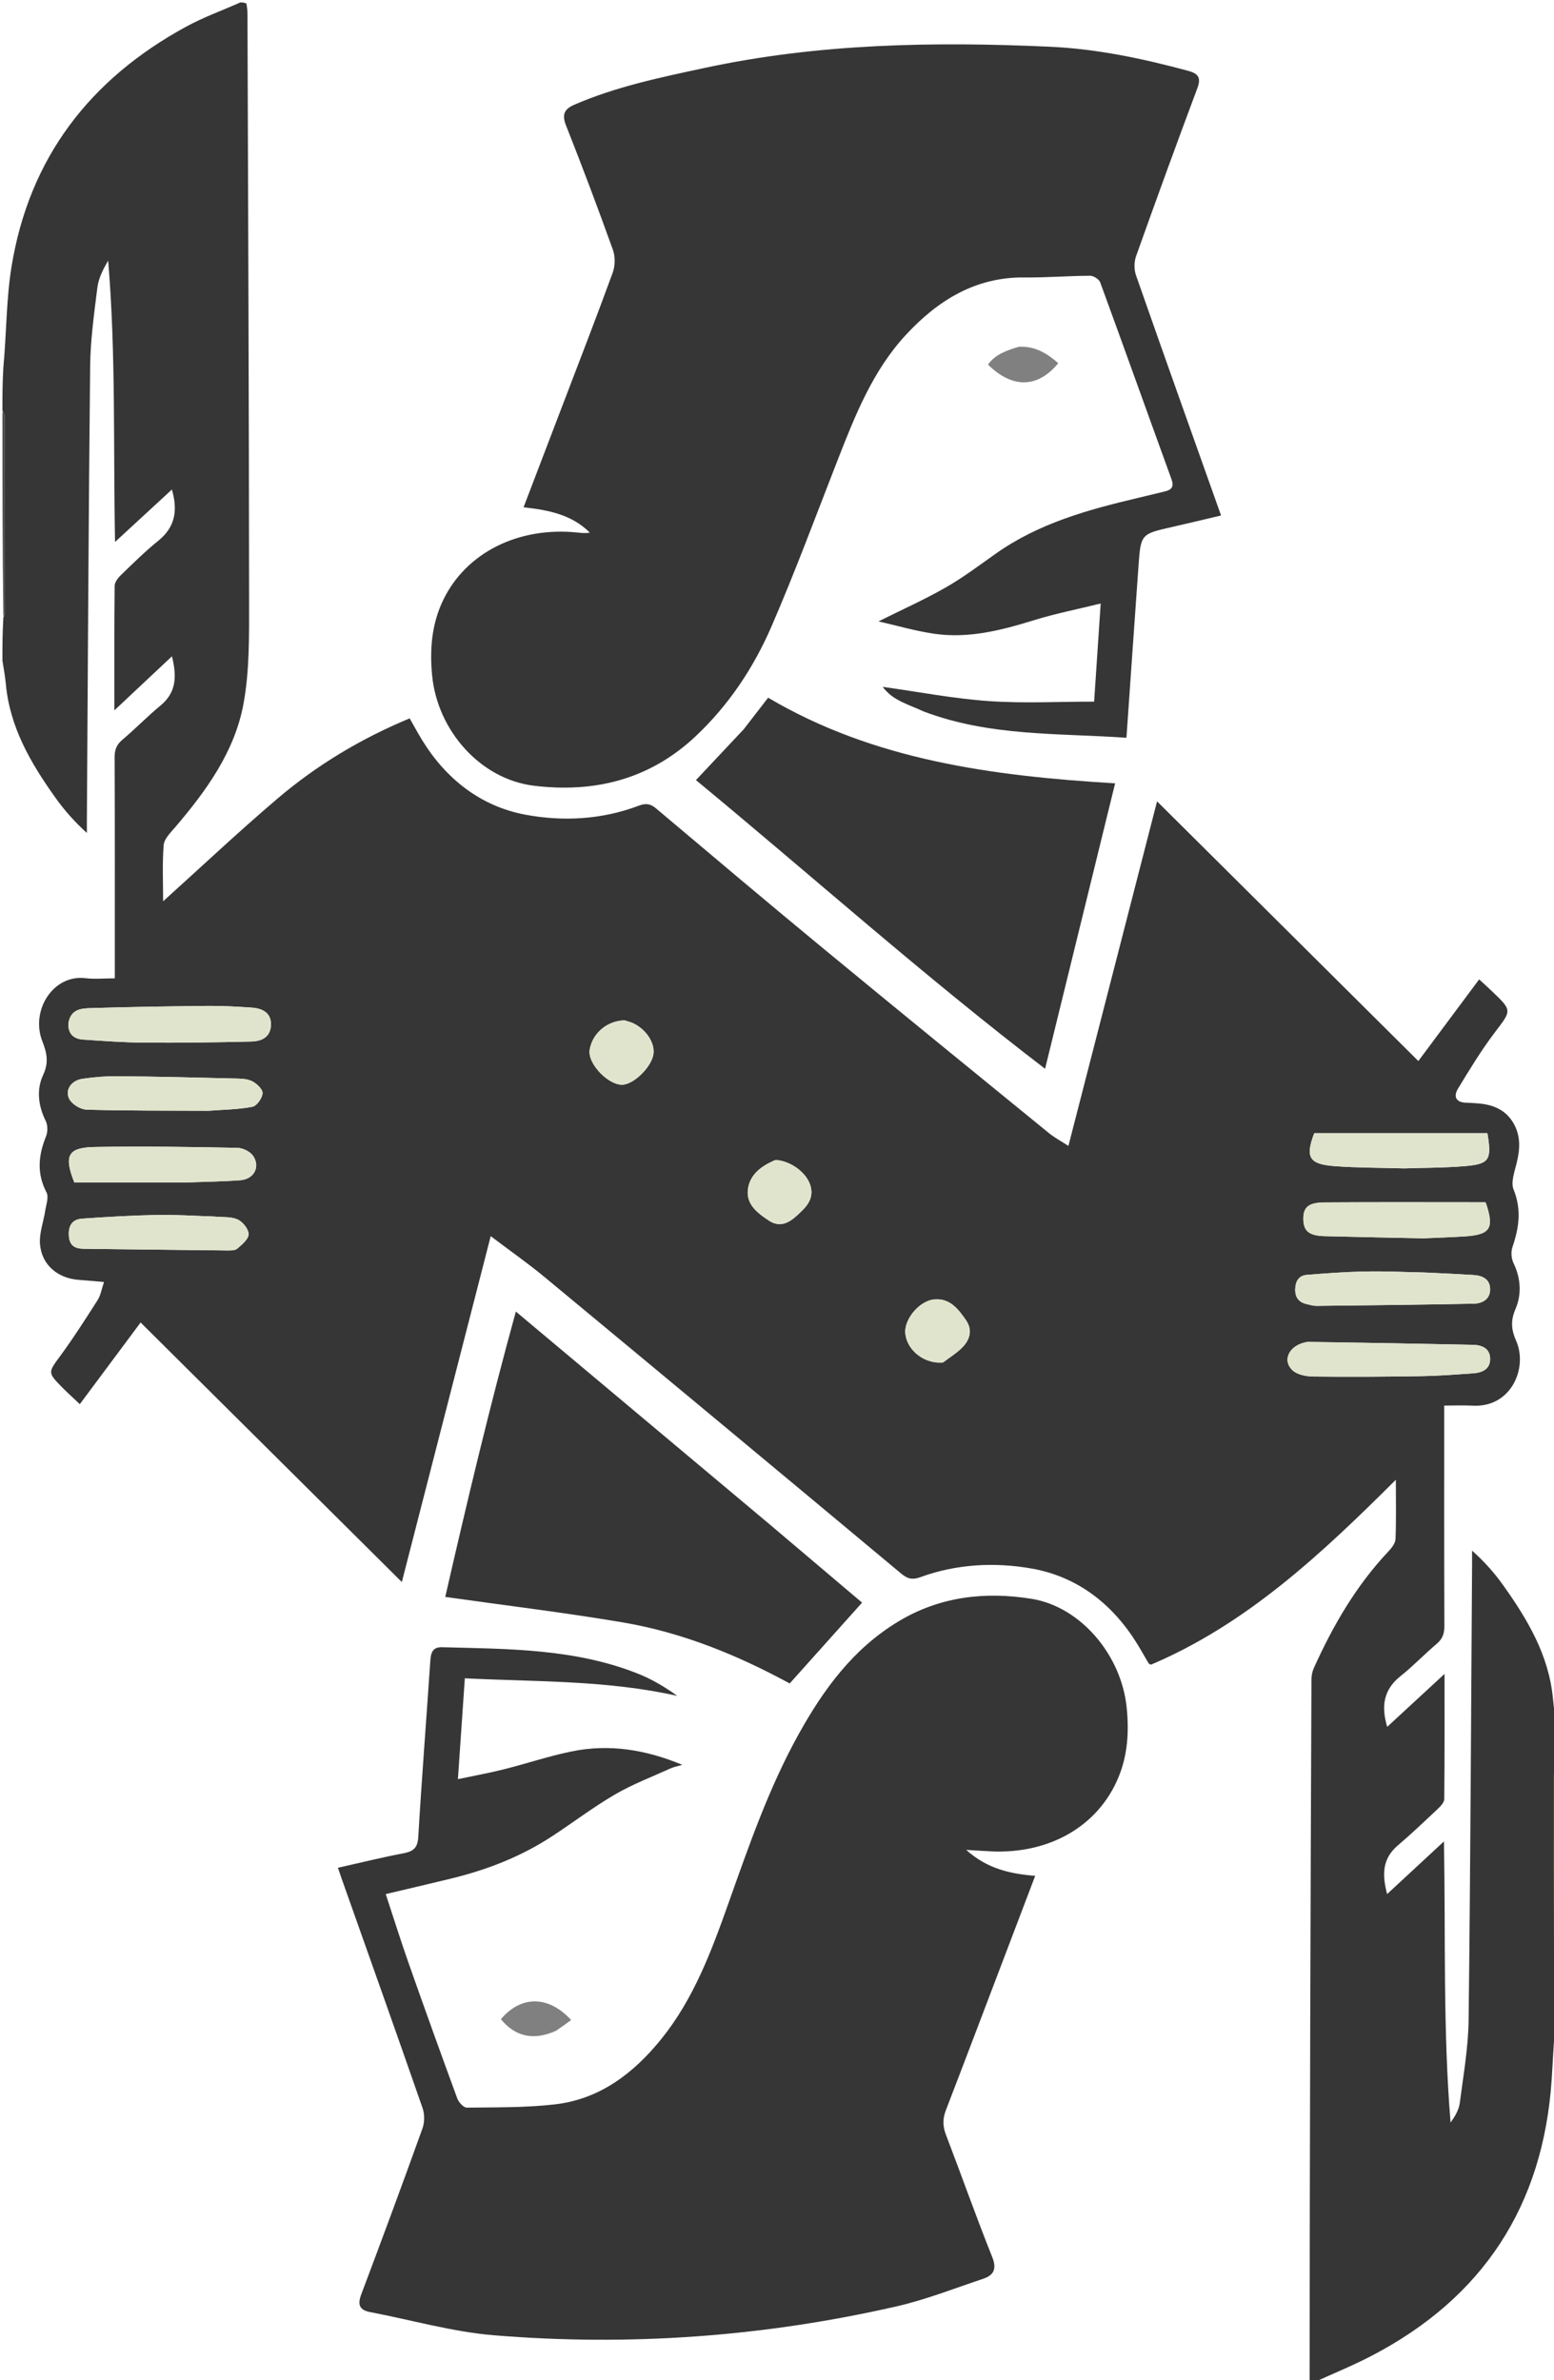 <svg xmlns="http://www.w3.org/2000/svg" xmlns:xlink="http://www.w3.org/1999/xlink" version="1.1" id="Layer_1" x="0px" y="0px" width="100%" viewBox="0 0 640 980" enable-background="new 0 0 640 980" xml:space="preserve">
<path fill="#363636" opacity="1" stroke="none" d=" M99,1   C99.75,1 100.5,1 101.488,1.452   C101.794,3.234 101.918,4.565 101.922,5.896   C102.182,86.716 102.534,167.536 102.586,248.357   C102.595,262.159 102.762,276.225 100.298,289.701   C96.685,309.454 85.006,325.541 72.139,340.62   C70.236,342.85 67.615,345.402 67.411,347.971   C66.788,355.807 67.185,363.723 67.185,371.104   C82.693,357.124 98.16,342.536 114.334,328.78   C130.58,314.962 148.777,304.066 168.718,295.783   C170.561,299.01 172.122,301.93 173.852,304.745   C183.757,320.856 198.071,332.013 216.316,335.438   C231.756,338.336 247.91,337.521 263.111,331.726   C266.007,330.623 267.898,330.933 270.246,332.913   C293.167,352.24 316.08,371.58 339.207,390.661   C370.038,416.098 401.044,441.322 432.021,466.582   C434.274,468.42 436.898,469.803 440.015,471.83   C452.226,424.378 464.241,377.687 476.525,329.953   C512.915,366.115 548.666,401.642 584.132,436.886   C592.512,425.635 600.73,414.6 609.173,403.264   C611.416,405.334 613.018,406.769 614.572,408.254   C622.873,416.182 622.533,416.006 615.682,425.025   C610.085,432.392 605.249,440.364 600.44,448.289   C598.416,451.626 599.73,454.004 604.001,454.051   C605.499,454.067 606.996,454.212 608.492,454.317   C614.802,454.763 620.201,456.896 623.452,462.727   C626.404,468.02 625.979,473.509 624.548,479.191   C623.671,482.671 622.177,486.905 623.364,489.822   C626.725,498.076 625.555,505.684 622.858,513.622   C622.206,515.541 622.45,518.272 623.342,520.117   C626.374,526.388 626.702,533.012 624.139,538.992   C622.059,543.844 622.41,547.557 624.393,552.051   C629.354,563.295 622.321,579.605 606.625,578.786   C602.72,578.582 598.795,578.755 594.785,578.755   C594.785,609.547 594.739,639.539 594.855,669.53   C594.867,672.628 594.105,674.806 591.703,676.836   C586.616,681.135 582,686.008 576.791,690.141   C569.76,695.718 568.782,702.593 571.302,711.034   C578.985,703.942 586.482,697.022 594.918,689.236   C594.918,707.274 594.977,724.031 594.804,740.785   C594.79,742.11 593.373,743.639 592.253,744.696   C586.8,749.84 581.365,755.022 575.657,759.875   C569.108,765.442 569.249,772.156 571.265,779.891   C579.083,772.649 586.532,765.749 594.681,758.201   C595.383,797.655 594.249,835.803 597.408,873.98   C599.259,871.372 600.836,868.715 601.199,865.901   C602.667,854.534 604.698,843.129 604.835,831.718   C605.586,769.068 605.84,706.412 606.263,643.759   C606.275,642 606.264,640.242 606.264,638.484   C611.224,642.887 615.381,647.552 618.988,652.609   C629.102,666.787 637.926,681.584 639.581,699.514   C639.935,703.353 640.521,707.172 641,711   C641,716.688 641,722.376 640.619,728.74   C640.147,729.901 639.977,730.387 639.977,730.873   C639.962,756.249 639.95,781.626 640.004,807.002   C640.006,808.002 640.653,809.001 641,810   C641,817.354 641,824.708 640.608,832.725   C639.829,841.019 639.549,848.658 639.039,856.281   C635.571,908.141 610.809,946.163 564.675,970.113   C556.974,974.111 548.901,977.389 541,981   C540.556,981 540.111,981 539.356,980.532   C539.385,883.917 539.72,787.77 540.104,691.623   C540.11,690.022 540.427,688.295 541.081,686.844   C548.983,669.314 558.539,652.838 571.851,638.749   C573.167,637.356 574.662,635.42 574.73,633.683   C575.039,625.795 574.865,617.887 574.865,609.297   C544.461,639.581 513.617,668.63 473.976,685.45   C473.361,685.102 473.153,685.056 473.08,684.932   C471.477,682.218 469.947,679.46 468.29,676.78   C458.153,660.39 443.647,649.155 424.886,645.85   C409.71,643.176 393.953,643.94 379.042,649.403   C375.83,650.58 373.794,650.137 371.172,647.95   C322.315,607.192 273.391,566.515 224.393,525.929   C217.51,520.227 210.16,515.089 202.095,508.986   C189.775,556.918 177.754,603.69 165.491,651.401   C129.292,615.445 93.425,579.818 57.91,544.54   C49.564,555.748 41.332,566.802 32.874,578.161   C29.981,575.42 27.627,573.322 25.423,571.077   C19.566,565.109 19.868,565.045 24.745,558.409   C30.238,550.936 35.242,543.095 40.23,535.268   C41.471,533.322 41.832,530.814 42.836,527.862   C38.772,527.517 35.666,527.212 32.554,526.998   C23.785,526.396 17.118,520.822 16.463,512.166   C16.127,507.714 17.921,503.118 18.615,498.565   C19.002,496.027 20.157,492.897 19.155,490.979   C15.076,483.163 15.791,475.714 18.951,467.923   C19.7,466.076 19.695,463.285 18.822,461.534   C15.716,455.305 14.987,448.582 17.733,442.704   C20.198,437.428 19.309,433.539 17.423,428.705   C12.494,416.071 21.873,401.194 35.129,402.764   C39.022,403.226 43.016,402.835 47.281,402.835   C47.281,400.34 47.281,398.523 47.281,396.705   C47.281,368.377 47.332,340.049 47.208,311.721   C47.194,308.582 48.102,306.527 50.501,304.508   C55.849,300.004 60.726,294.934 66.122,290.492   C72.805,284.991 72.776,278.254 70.824,270.226   C62.97,277.597 55.539,284.571 47.106,292.487   C47.106,274.436 47.039,257.835 47.219,241.236   C47.236,239.74 48.57,237.976 49.764,236.824   C54.799,231.968 59.782,227.012 65.217,222.63   C72.197,217.003 73.263,210.115 70.792,201.565   C63.128,208.631 55.657,215.518 47.38,223.147   C46.607,183.737 47.778,145.526 44.539,107.333   C42.391,110.981 40.566,114.642 40.092,118.471   C38.763,129.194 37.239,139.979 37.125,150.754   C36.463,213.236 36.184,275.722 35.778,338.206   C35.768,339.792 35.777,341.379 35.777,342.965   C30.753,338.438 26.512,333.62 22.803,328.423   C12.682,314.239 3.977,299.39 2.389,281.457   C2.108,278.288 1.472,275.151 1,272   C1,266.312 1,260.624 1.388,254.27   C1.863,253.116 2.026,252.629 2.026,252.142   C2.046,225.416 2.064,198.69 2.016,171.963   C2.014,170.975 1.354,169.988 1,169   C1,163.312 1,157.624 1.389,151.269   C2.7,137.016 2.568,123.259 4.737,109.875   C12.01,65.003 37.061,32.554 76.615,11.004   C83.769,7.106 91.523,4.307 99,1  M28.144,421.584   C28.013,425.745 30.41,427.784 34.189,428.045   C42.64,428.628 51.107,429.252 59.571,429.307   C74.207,429.401 88.85,429.206 103.483,428.858   C108.897,428.729 111.502,426.126 111.594,421.944   C111.685,417.771 109.075,415.265 103.72,414.896   C97.751,414.486 91.758,414.129 85.781,414.186   C69.649,414.339 53.517,414.616 37.392,415.095   C33.5,415.211 29.113,415.466 28.144,421.584  M538.294,552.559   C531.225,553.665 527.796,559.804 532.219,564.139   C534.152,566.034 537.921,566.756 540.871,566.792   C555.695,566.976 570.525,566.87 585.35,566.631   C592.502,566.516 599.651,565.959 606.791,565.46   C610.39,565.209 613.645,563.786 613.698,559.687   C613.755,555.28 610.436,553.815 606.567,553.735   C584.099,553.266 561.63,552.862 538.294,552.559  M586.482,509.881   C591.97,509.629 597.462,509.449 602.945,509.108   C613.773,508.434 615.449,505.892 612.025,495.554   C611.926,495.254 611.677,495.004 611.696,495.033   C589.509,495.033 567.525,494.935 545.543,495.091   C538.788,495.14 536.696,497.121 536.767,501.996   C536.838,506.9 539.122,508.819 545.527,508.988   C558.845,509.341 572.167,509.59 586.482,509.881  M86.098,457.352   C92.067,456.89 98.115,456.842 103.956,455.718   C105.752,455.372 108.035,452.14 108.142,450.126   C108.229,448.497 105.683,446.101 103.759,445.16   C101.636,444.121 98.897,444.128 96.417,444.067   C80.428,443.674 64.439,443.286 48.447,443.127   C43.637,443.079 38.783,443.507 34.016,444.186   C29.258,444.864 26.471,449.023 28.659,452.74   C29.9,454.848 33.268,456.839 35.732,456.907   C52.199,457.365 68.68,457.29 86.098,457.352  M76.499,486.883   C83.984,486.6 91.485,486.52 98.95,485.965   C104.523,485.551 107.284,480.593 104.31,476.03   C103.125,474.211 100.062,472.672 97.824,472.63   C78.181,472.261 58.525,471.908 38.887,472.286   C27.854,472.499 26.26,475.931 30.611,486.885   C45.53,486.885 60.515,486.885 76.499,486.883  M586.498,523.955   C578.509,523.79 570.516,523.374 562.534,523.528   C554.406,523.685 546.278,524.274 538.171,524.936   C534.807,525.21 533.462,527.715 533.414,530.929   C533.366,534.22 534.944,536.263 538.17,536.976   C539.47,537.264 540.788,537.71 542.093,537.695   C563.718,537.455 585.345,537.228 606.967,536.79   C610.494,536.719 613.719,534.948 613.693,530.832   C613.666,526.745 610.605,525.227 606.931,524.997   C600.456,524.592 593.974,524.299 586.498,523.955  M578.5,481.084   C586.646,480.811 594.817,480.852 602.93,480.186   C613.43,479.324 614.417,477.742 612.581,466.601   C588.941,466.601 565.184,466.601 541.252,466.601   C537.522,476.429 539.029,479.359 549.575,480.15   C558.855,480.845 568.19,480.801 578.5,481.084  M87.636,500.88   C79.977,500.648 72.312,500.108 64.662,500.259   C54.36,500.464 44.059,501.057 33.779,501.784   C29.888,502.059 28.114,504.542 28.342,508.685   C28.57,512.818 30.743,514.148 34.451,514.19   C54.098,514.413 73.744,514.684 93.391,514.88   C94.867,514.894 96.77,514.941 97.737,514.113   C99.675,512.453 102.382,510.199 102.386,508.186   C102.389,506.095 99.99,503.095 97.889,502.129   C95.171,500.88 91.708,501.253 87.636,500.88  M257.119,420.117   C250.027,420.286 243.997,425.406 242.85,432.232   C241.853,438.168 251.312,447.654 257.133,446.555   C261.903,445.654 268.274,439.067 269.078,434.207   C269.823,429.701 266.415,424.198 261.146,421.503   C260.12,420.979 258.99,420.659 257.119,420.117  M388.475,560.967   C391.197,558.849 394.225,557.019 396.565,554.539   C399.506,551.422 400.549,547.549 397.855,543.625   C394.709,539.042 391.229,534.515 384.89,535.017   C378.706,535.507 372.367,543.141 372.834,548.887   C373.399,555.833 380.475,561.639 388.475,560.967  M319.208,477.7   C313.392,480.108 308.442,483.897 307.96,490.366   C307.525,496.183 312.252,499.694 316.787,502.656   C321.089,505.466 324.774,503.596 327.996,500.69   C331.567,497.469 335.345,494.047 333.845,488.461   C332.372,482.978 325.869,478.037 319.208,477.7  z"/>
<path fill="transparent" opacity="1" stroke="none" d=" M1,272.469   C1.472,275.151 2.108,278.288 2.389,281.457   C3.977,299.39 12.682,314.239 22.803,328.423   C26.512,333.62 30.753,338.438 35.777,342.965   C35.777,341.379 35.768,339.792 35.778,338.206   C36.184,275.722 36.463,213.236 37.125,150.754   C37.239,139.979 38.763,129.194 40.092,118.471   C40.566,114.642 42.391,110.981 44.539,107.333   C47.778,145.526 46.607,183.737 47.38,223.147   C55.657,215.518 63.128,208.631 70.792,201.565   C73.263,210.115 72.197,217.003 65.217,222.63   C59.782,227.012 54.799,231.968 49.764,236.824   C48.57,237.976 47.236,239.74 47.219,241.236   C47.039,257.835 47.106,274.436 47.106,292.487   C55.539,284.571 62.97,277.597 70.824,270.226   C72.776,278.254 72.805,284.991 66.122,290.492   C60.726,294.934 55.849,300.004 50.501,304.508   C48.102,306.527 47.194,308.582 47.208,311.721   C47.332,340.049 47.281,368.377 47.281,396.705   C47.281,398.523 47.281,400.34 47.281,402.835   C43.016,402.835 39.022,403.226 35.129,402.764   C21.873,401.194 12.494,416.071 17.423,428.705   C19.309,433.539 20.198,437.428 17.733,442.704   C14.987,448.582 15.716,455.305 18.822,461.534   C19.695,463.285 19.7,466.076 18.951,467.923   C15.791,475.714 15.076,483.163 19.155,490.979   C20.157,492.897 19.002,496.027 18.615,498.565   C17.921,503.118 16.127,507.714 16.463,512.166   C17.118,520.822 23.785,526.396 32.554,526.998   C35.666,527.212 38.772,527.517 42.836,527.862   C41.832,530.814 41.471,533.322 40.23,535.268   C35.242,543.095 30.238,550.936 24.745,558.409   C19.868,565.045 19.566,565.109 25.423,571.077   C27.627,573.322 29.981,575.42 32.874,578.161   C41.332,566.802 49.564,555.748 57.91,544.54   C93.425,579.818 129.292,615.445 165.491,651.401   C177.754,603.69 189.775,556.918 202.095,508.986   C210.16,515.089 217.51,520.227 224.393,525.929   C273.391,566.515 322.315,607.192 371.172,647.95   C373.794,650.137 375.83,650.58 379.042,649.403   C393.953,643.94 409.71,643.176 424.886,645.85   C443.647,649.155 458.153,660.39 468.29,676.78   C469.947,679.46 471.477,682.218 473.08,684.932   C473.153,685.056 473.361,685.102 473.976,685.45   C513.617,668.63 544.461,639.581 574.865,609.297   C574.865,617.887 575.039,625.795 574.73,633.683   C574.662,635.42 573.167,637.356 571.851,638.749   C558.539,652.838 548.983,669.314 541.081,686.844   C540.427,688.295 540.11,690.022 540.104,691.623   C539.72,787.77 539.385,883.917 539.023,980.532   C359.73,981 180.459,981 1,981   C1,744.979 1,508.958 1,272.469  M185.899,773.427   C200.727,769.886 214.745,764.381 227.526,755.987   C236.146,750.326 244.394,744.047 253.288,738.869   C260.532,734.651 268.475,731.627 276.142,728.147   C277.522,727.52 279.063,727.249 280.995,726.677   C265.897,720.391 250.892,717.983 235.447,721.146   C226.028,723.075 216.854,726.176 207.512,728.518   C201.343,730.064 195.07,731.196 188.59,732.567   C189.584,718.063 190.501,704.677 191.436,691.047   C220.675,692.507 249.971,691.764 278.925,698.28   C273.75,694.539 268.408,691.394 262.715,689.129   C236.755,678.801 209.323,678.962 182.034,678.245   C177.953,678.137 177.422,680.785 177.197,684.156   C175.59,708.253 173.68,732.331 172.257,756.438   C171.978,761.173 169.959,762.384 165.87,763.158   C156.987,764.839 148.2,767.034 139.18,769.062   C139.858,771.055 140.272,772.314 140.714,773.564   C151.858,805.031 163.067,836.476 174.035,868.004   C174.909,870.514 174.892,873.877 173.992,876.377   C165.789,899.188 157.378,921.925 148.821,944.606   C147.204,948.891 147.886,951.145 152.527,952.028   C169.502,955.258 186.333,960.145 203.452,961.554   C259.237,966.147 314.624,962.138 369.234,949.652   C381.318,946.889 392.987,942.272 404.789,938.334   C409.248,936.847 410.65,934.347 408.603,929.244   C401.93,912.603 395.976,895.675 389.558,878.93   C388.223,875.446 388.211,872.363 389.539,868.914   C397.954,847.064 406.246,825.165 414.576,803.282   C418.461,793.078 422.342,782.874 426.333,772.383   C415.969,771.534 406.622,769.496 397.915,761.7   C402.175,761.951 405.081,762.146 407.989,762.289   C432.225,763.488 452.253,751.911 460.587,731.902   C464.471,722.578 465.017,712.883 463.996,702.964   C461.781,681.443 445.075,661.569 424.812,658.314   C405.676,655.239 387.02,657.344 369.894,667.693   C351.424,678.853 339.234,695.488 329.014,713.869   C316.688,736.04 308.443,759.915 299.991,783.714   C292.976,803.471 285.633,823.185 272.229,839.72   C260.937,853.649 247.081,864.299 228.712,866.452   C216.67,867.864 204.426,867.67 192.267,867.822   C190.937,867.839 188.914,865.627 188.329,864.037   C181.504,845.49 174.821,826.89 168.258,808.249   C165.026,799.069 162.123,789.773 158.861,779.893   C168.044,777.731 176.584,775.721 185.899,773.427  M316.901,627.597   C282.523,598.778 248.144,569.959 212.448,540.036   C201.409,580.092 192.241,618.865 183.372,657.541   C208.296,661.068 232.556,663.971 256.617,668.051   C281.019,672.189 303.767,681.506 325.227,693.168   C335.263,681.964 344.98,671.115 355.036,659.889   C342.047,648.888 329.747,638.471 316.901,627.597  M229.355,836.013   C231.291,834.608 233.228,833.204 235.222,831.758   C225.958,821.629 214.645,821.535 206.283,831.398   C212.198,838.645 219.856,840.327 229.355,836.013  z"/>
<path fill="transparent" opacity="1" stroke="none" d=" M641,710.531   C640.521,707.172 639.935,703.353 639.581,699.514   C637.926,681.584 629.102,666.787 618.988,652.609   C615.381,647.552 611.224,642.887 606.264,638.484   C606.264,640.242 606.275,642 606.263,643.759   C605.84,706.412 605.586,769.068 604.835,831.718   C604.698,843.129 602.667,854.534 601.199,865.901   C600.836,868.715 599.259,871.372 597.408,873.98   C594.249,835.803 595.383,797.655 594.681,758.201   C586.532,765.749 579.083,772.649 571.265,779.891   C569.249,772.156 569.108,765.442 575.657,759.875   C581.365,755.022 586.8,749.84 592.253,744.696   C593.373,743.639 594.79,742.11 594.804,740.785   C594.977,724.031 594.918,707.274 594.918,689.236   C586.482,697.022 578.985,703.942 571.302,711.034   C568.782,702.593 569.76,695.718 576.791,690.141   C582,686.008 586.616,681.135 591.703,676.836   C594.105,674.806 594.867,672.628 594.855,669.53   C594.739,639.539 594.785,609.547 594.785,578.755   C598.795,578.755 602.72,578.582 606.625,578.786   C622.321,579.605 629.354,563.295 624.393,552.051   C622.41,547.557 622.059,543.844 624.139,538.992   C626.702,533.012 626.374,526.388 623.342,520.117   C622.45,518.272 622.206,515.541 622.858,513.622   C625.555,505.684 626.725,498.076 623.364,489.822   C622.177,486.905 623.671,482.671 624.548,479.191   C625.979,473.509 626.404,468.02 623.452,462.727   C620.201,456.896 614.802,454.763 608.492,454.317   C606.996,454.212 605.499,454.067 604.001,454.051   C599.73,454.004 598.416,451.626 600.44,448.289   C605.249,440.364 610.085,432.392 615.682,425.025   C622.533,416.006 622.873,416.182 614.572,408.254   C613.018,406.769 611.416,405.334 609.173,403.264   C600.73,414.6 592.512,425.635 584.132,436.886   C548.666,401.642 512.915,366.115 476.525,329.953   C464.241,377.687 452.226,424.378 440.015,471.83   C436.898,469.803 434.274,468.42 432.021,466.582   C401.044,441.322 370.038,416.098 339.207,390.661   C316.08,371.58 293.167,352.24 270.246,332.913   C267.898,330.933 266.007,330.623 263.111,331.726   C247.91,337.521 231.756,338.336 216.316,335.438   C198.071,332.013 183.757,320.856 173.852,304.745   C172.122,301.93 170.561,299.01 168.718,295.783   C148.777,304.066 130.58,314.962 114.334,328.78   C98.16,342.536 82.693,357.124 67.185,371.104   C67.185,363.723 66.788,355.807 67.411,347.971   C67.615,345.402 70.236,342.85 72.139,340.62   C85.006,325.541 96.685,309.454 100.298,289.701   C102.762,276.225 102.595,262.159 102.586,248.357   C102.534,167.536 102.182,86.716 101.922,5.896   C101.918,4.565 101.794,3.234 101.863,1.452   C281.604,1 461.207,1 641,1   C641,237.354 641,473.708 641,710.531  M380.582,292.988   C407.594,303.327 436.046,301.816 463.918,303.781   C465.602,279.714 467.204,256.299 468.891,232.891   C469.832,219.843 469.901,219.875 482.96,216.932   C489.528,215.452 496.07,213.853 502.88,212.248   C490.978,178.766 479.304,146.092 467.846,113.344   C467.019,110.981 467.048,107.813 467.89,105.452   C476.139,82.303 484.551,59.211 493.16,36.194   C494.801,31.808 493.262,30.224 489.359,29.171   C470.68,24.129 451.786,20.124 432.43,19.246   C384.727,17.081 337.18,17.873 290.204,27.97   C271.999,31.882 253.778,35.648 236.573,43.097   C232.507,44.857 231.294,47.053 233.088,51.589   C239.806,68.571 246.252,85.666 252.418,102.857   C253.424,105.662 253.36,109.472 252.334,112.286   C245.562,130.849 238.397,149.269 231.35,167.732   C226.159,181.334 220.954,194.93 215.619,208.885   C226.018,210.005 235.565,211.94 242.911,219.306   C241.081,219.649 239.441,219.438 237.798,219.27   C213.451,216.773 191.972,227.579 182.578,246.968   C177.769,256.894 176.929,267.335 177.97,278.143   C180.148,300.758 197.781,320.805 219.842,323.519   C244.709,326.578 267.49,320.969 286.346,303.295   C300.051,290.448 310.314,275.023 317.694,258.021   C327.469,235.501 335.985,212.432 344.928,189.555   C352.15,171.081 359.438,152.561 373.177,137.778   C386.258,123.703 401.736,114.007 421.979,114.237   C430.968,114.339 439.965,113.581 448.959,113.544   C450.379,113.538 452.636,114.979 453.107,116.263   C462.993,143.238 472.636,170.301 482.459,197.299   C483.581,200.382 482.566,201.662 479.79,202.335   C476.077,203.237 472.365,204.145 468.645,205.021   C448.031,209.871 427.732,215.488 410.096,227.971   C403.307,232.776 396.623,237.816 389.423,241.929   C380.679,246.924 371.44,251.051 361.796,255.863   C369.49,257.609 376.964,259.803 384.597,260.931   C398.771,263.025 412.3,259.554 425.769,255.392   C434.679,252.639 443.878,250.821 453.306,248.496   C452.336,263.004 451.45,276.233 450.603,288.896   C436.135,288.896 421.636,289.679 407.261,288.677   C392.773,287.667 378.409,284.886 363.545,282.819   C367.68,288.494 374.156,290.011 380.582,292.988  M306.065,300.546   C299.641,307.372 293.216,314.198 286.618,321.209   C334.405,360.661 380.269,401.696 430.404,440.073   C440.186,400.218 449.583,361.934 459.251,322.544   C408.56,319.493 359.946,313.033 316.346,287.282   C312.617,292.112 309.57,296.058 306.065,300.546  M419.225,142.858   C414.538,144.303 409.932,145.874 406.898,150.119   C416.646,159.757 427.108,160.152 435.838,149.539   C431.264,145.548 426.367,142.464 419.225,142.858  z"/>
<path fill="transparent" opacity="1" stroke="none" d=" M541.469,981   C548.901,977.389 556.974,974.111 564.675,970.113   C610.809,946.163 635.571,908.141 639.039,856.281   C639.549,848.658 639.829,841.019 640.608,833.193   C641,882.246 641,931.492 641,981   C607.98,981 574.958,981 541.469,981  z"/>
<path fill="transparent" opacity="1" stroke="none" d=" M98.531,1   C91.523,4.307 83.769,7.106 76.615,11.004   C37.061,32.554 12.01,65.003 4.737,109.875   C2.568,123.259 2.7,137.016 1.389,150.801   C1,101.088 1,51.177 1,1   C33.354,1 65.708,1 98.531,1  z"/>
<path fill="#4f4f4f" opacity="1" stroke="none" d=" M1,169.469   C1.354,169.988 2.014,170.975 2.016,171.963   C2.064,198.69 2.046,225.416 2.026,252.142   C2.026,252.629 1.863,253.116 1.388,253.802   C1,225.979 1,197.958 1,169.469  z"/>
<path fill="#FA6900" opacity="1" stroke="none" d=" M641,809.531   C640.653,809.001 640.006,808.002 640.004,807.002   C639.95,781.626 639.962,756.249 639.977,730.873   C639.977,730.387 640.147,729.901 640.619,729.208   C641,755.688 641,782.375 641,809.531  z"/>
<path fill="#E0E4CC" opacity="1" stroke="none" d=" M28.162,421.19   C29.113,415.466 33.5,415.211 37.392,415.095   C53.517,414.616 69.649,414.339 85.781,414.186   C91.758,414.129 97.751,414.486 103.72,414.896   C109.075,415.265 111.685,417.771 111.594,421.944   C111.502,426.126 108.897,428.729 103.483,428.858   C88.85,429.206 74.207,429.401 59.571,429.307   C51.107,429.252 42.64,428.628 34.189,428.045   C30.41,427.784 28.013,425.745 28.162,421.19  z"/>
<path fill="#E0E4CC" opacity="1" stroke="none" d=" M538.727,552.498   C561.63,552.862 584.099,553.266 606.567,553.735   C610.436,553.815 613.755,555.28 613.698,559.687   C613.645,563.786 610.39,565.209 606.791,565.46   C599.651,565.959 592.502,566.516 585.35,566.631   C570.525,566.87 555.695,566.976 540.871,566.792   C537.921,566.756 534.152,566.034 532.219,564.139   C527.796,559.804 531.225,553.665 538.727,552.498  z"/>
<path fill="#E0E4CC" opacity="1" stroke="none" d=" M585.984,509.881   C572.167,509.59 558.845,509.341 545.527,508.988   C539.122,508.819 536.838,506.9 536.767,501.996   C536.696,497.121 538.788,495.14 545.543,495.091   C567.525,494.935 589.509,495.033 611.696,495.033   C611.677,495.004 611.926,495.254 612.025,495.554   C615.449,505.892 613.773,508.434 602.945,509.108   C597.462,509.449 591.97,509.629 585.984,509.881  z"/>
<path fill="#E0E4CC" opacity="1" stroke="none" d=" M85.627,457.37   C68.68,457.29 52.199,457.365 35.732,456.907   C33.268,456.839 29.9,454.848 28.659,452.74   C26.471,449.023 29.258,444.864 34.016,444.186   C38.783,443.507 43.637,443.079 48.447,443.127   C64.439,443.286 80.428,443.674 96.417,444.067   C98.897,444.128 101.636,444.121 103.759,445.16   C105.683,446.101 108.229,448.497 108.142,450.126   C108.035,452.14 105.752,455.372 103.956,455.718   C98.115,456.842 92.067,456.89 85.627,457.37  z"/>
<path fill="#E0E4CC" opacity="1" stroke="none" d=" M75.999,486.884   C60.515,486.885 45.53,486.885 30.611,486.885   C26.26,475.931 27.854,472.499 38.887,472.286   C58.525,471.908 78.181,472.261 97.824,472.63   C100.062,472.672 103.125,474.211 104.31,476.03   C107.284,480.593 104.523,485.551 98.95,485.965   C91.485,486.52 83.984,486.6 75.999,486.884  z"/>
<path fill="#E0E4CC" opacity="1" stroke="none" d=" M586.997,523.957   C593.974,524.299 600.456,524.592 606.931,524.997   C610.605,525.227 613.666,526.745 613.693,530.832   C613.719,534.948 610.494,536.719 606.967,536.79   C585.345,537.228 563.718,537.455 542.093,537.695   C540.788,537.71 539.47,537.264 538.17,536.976   C534.944,536.263 533.366,534.22 533.414,530.929   C533.462,527.715 534.807,525.21 538.171,524.936   C546.278,524.274 554.406,523.685 562.534,523.528   C570.516,523.374 578.509,523.79 586.997,523.957  z"/>
<path fill="#E0E4CC" opacity="1" stroke="none" d=" M578,481.084   C568.19,480.801 558.855,480.845 549.575,480.15   C539.029,479.359 537.522,476.429 541.252,466.601   C565.184,466.601 588.941,466.601 612.581,466.601   C614.417,477.742 613.43,479.324 602.93,480.186   C594.817,480.852 586.646,480.811 578,481.084  z"/>
<path fill="#E0E4CC" opacity="1" stroke="none" d=" M88.101,500.904   C91.708,501.253 95.171,500.88 97.889,502.129   C99.99,503.095 102.389,506.095 102.386,508.186   C102.382,510.199 99.675,512.453 97.737,514.113   C96.77,514.941 94.867,514.894 93.391,514.88   C73.744,514.684 54.098,514.413 34.451,514.19   C30.743,514.148 28.57,512.818 28.342,508.685   C28.114,504.542 29.888,502.059 33.779,501.784   C44.059,501.057 54.36,500.464 64.662,500.259   C72.312,500.108 79.977,500.648 88.101,500.904  z"/>
<path fill="#E0E4CC" opacity="1" stroke="none" d=" M257.513,420.18   C258.99,420.659 260.12,420.979 261.146,421.503   C266.415,424.198 269.823,429.701 269.078,434.207   C268.274,439.067 261.903,445.654 257.133,446.555   C251.312,447.654 241.853,438.168 242.85,432.232   C243.997,425.406 250.027,420.286 257.513,420.18  z"/>
<path fill="#E0E4CC" opacity="1" stroke="none" d=" M388.117,561.05   C380.475,561.639 373.399,555.833 372.834,548.887   C372.367,543.141 378.706,535.507 384.89,535.017   C391.229,534.515 394.709,539.042 397.855,543.625   C400.549,547.549 399.506,551.422 396.565,554.539   C394.225,557.019 391.197,558.849 388.117,561.05  z"/>
<path fill="#E0E4CC" opacity="1" stroke="none" d=" M319.557,477.574   C325.869,478.037 332.372,482.978 333.845,488.461   C335.345,494.047 331.567,497.469 327.996,500.69   C324.774,503.596 321.089,505.466 316.787,502.656   C312.252,499.694 307.525,496.183 307.96,490.366   C308.442,483.897 313.392,480.108 319.557,477.574  z"/>
<path fill="#363636" opacity="1" stroke="none" d=" M185.512,773.569   C176.584,775.721 168.044,777.731 158.861,779.893   C162.123,789.773 165.026,799.069 168.258,808.249   C174.821,826.89 181.504,845.49 188.329,864.037   C188.914,865.627 190.937,867.839 192.267,867.822   C204.426,867.67 216.67,867.864 228.712,866.452   C247.081,864.299 260.937,853.649 272.229,839.72   C285.633,823.185 292.976,803.471 299.991,783.714   C308.443,759.915 316.688,736.04 329.014,713.869   C339.234,695.488 351.424,678.853 369.894,667.693   C387.02,657.344 405.676,655.239 424.812,658.314   C445.075,661.569 461.781,681.443 463.996,702.964   C465.017,712.883 464.471,722.578 460.587,731.902   C452.253,751.911 432.225,763.488 407.989,762.289   C405.081,762.146 402.175,761.951 397.915,761.7   C406.622,769.496 415.969,771.534 426.333,772.383   C422.342,782.874 418.461,793.078 414.576,803.282   C406.246,825.165 397.954,847.064 389.539,868.914   C388.211,872.363 388.223,875.446 389.558,878.93   C395.976,895.675 401.93,912.603 408.603,929.244   C410.65,934.347 409.248,936.847 404.789,938.334   C392.987,942.272 381.318,946.889 369.234,949.652   C314.624,962.138 259.237,966.147 203.452,961.554   C186.333,960.145 169.502,955.258 152.527,952.028   C147.886,951.145 147.204,948.891 148.821,944.606   C157.378,921.925 165.789,899.188 173.992,876.377   C174.892,873.877 174.909,870.514 174.035,868.004   C163.067,836.476 151.858,805.031 140.714,773.564   C140.272,772.314 139.858,771.055 139.18,769.062   C148.2,767.034 156.987,764.839 165.87,763.158   C169.959,762.384 171.978,761.173 172.257,756.438   C173.68,732.331 175.59,708.253 177.197,684.156   C177.422,680.785 177.953,678.137 182.034,678.245   C209.323,678.962 236.755,678.801 262.715,689.129   C268.408,691.394 273.75,694.539 278.925,698.28   C249.971,691.764 220.675,692.507 191.436,691.047   C190.501,704.677 189.584,718.063 188.59,732.567   C195.07,731.196 201.343,730.064 207.512,728.518   C216.854,726.176 226.028,723.075 235.447,721.146   C250.892,717.983 265.897,720.391 280.995,726.677   C279.063,727.249 277.522,727.52 276.142,728.147   C268.475,731.627 260.532,734.651 253.288,738.869   C244.394,744.047 236.146,750.326 227.526,755.987   C214.745,764.381 200.727,769.886 185.512,773.569  z"/>
<path fill="#363636" opacity="1" stroke="none" d=" M317.174,627.825   C329.747,638.471 342.047,648.888 355.036,659.889   C344.98,671.115 335.263,681.964 325.227,693.168   C303.767,681.506 281.019,672.189 256.617,668.051   C232.556,663.971 208.296,661.068 183.372,657.541   C192.241,618.865 201.409,580.092 212.448,540.036   C248.144,569.959 282.523,598.778 317.174,627.825  z"/>
<path fill="#808080" opacity="1" stroke="none" d=" M229.013,836.164   C219.856,840.327 212.198,838.645 206.283,831.398   C214.645,821.535 225.958,821.629 235.222,831.758   C233.228,833.204 231.291,834.608 229.013,836.164  z"/>
<path fill="#363636" opacity="1" stroke="none" d=" M380.21,292.875   C374.156,290.011 367.68,288.494 363.545,282.819   C378.409,284.886 392.773,287.667 407.261,288.677   C421.636,289.679 436.135,288.896 450.603,288.896   C451.45,276.233 452.336,263.004 453.306,248.496   C443.878,250.821 434.679,252.639 425.769,255.392   C412.3,259.554 398.771,263.025 384.597,260.931   C376.964,259.803 369.49,257.609 361.796,255.863   C371.44,251.051 380.679,246.924 389.423,241.929   C396.623,237.816 403.307,232.776 410.096,227.971   C427.732,215.488 448.031,209.871 468.645,205.021   C472.365,204.145 476.077,203.237 479.79,202.335   C482.566,201.662 483.581,200.382 482.459,197.299   C472.636,170.301 462.993,143.238 453.107,116.263   C452.636,114.979 450.379,113.538 448.959,113.544   C439.965,113.581 430.968,114.339 421.979,114.237   C401.736,114.007 386.258,123.703 373.177,137.778   C359.438,152.561 352.15,171.081 344.928,189.555   C335.985,212.432 327.469,235.501 317.694,258.021   C310.314,275.023 300.051,290.448 286.346,303.295   C267.49,320.969 244.709,326.578 219.842,323.519   C197.781,320.805 180.148,300.758 177.97,278.143   C176.929,267.335 177.769,256.894 182.578,246.968   C191.972,227.579 213.451,216.773 237.798,219.27   C239.441,219.438 241.081,219.649 242.911,219.306   C235.565,211.94 226.018,210.005 215.619,208.885   C220.954,194.93 226.159,181.334 231.35,167.732   C238.397,149.269 245.562,130.849 252.334,112.286   C253.36,109.472 253.424,105.662 252.418,102.857   C246.252,85.666 239.806,68.571 233.088,51.589   C231.294,47.053 232.507,44.857 236.573,43.097   C253.778,35.648 271.999,31.882 290.204,27.97   C337.18,17.873 384.727,17.081 432.43,19.246   C451.786,20.124 470.68,24.129 489.359,29.171   C493.262,30.224 494.801,31.808 493.16,36.194   C484.551,59.211 476.139,82.303 467.89,105.452   C467.048,107.813 467.019,110.981 467.846,113.344   C479.304,146.092 490.978,178.766 502.88,212.248   C496.07,213.853 489.528,215.452 482.96,216.932   C469.901,219.875 469.832,219.843 468.891,232.891   C467.204,256.299 465.602,279.714 463.918,303.781   C436.046,301.816 407.594,303.327 380.21,292.875  z"/>
<path fill="#363636" opacity="1" stroke="none" d=" M306.294,300.275   C309.57,296.058 312.617,292.112 316.346,287.282   C359.946,313.033 408.56,319.493 459.251,322.544   C449.583,361.934 440.186,400.218 430.404,440.073   C380.269,401.696 334.405,360.661 286.618,321.209   C293.216,314.198 299.641,307.372 306.294,300.275  z"/>
<path fill="#808080" opacity="1" stroke="none" d=" M419.599,142.775   C426.367,142.464 431.264,145.548 435.838,149.539   C427.108,160.152 416.646,159.757 406.898,150.119   C409.932,145.874 414.538,144.303 419.599,142.775  z"/>
</svg>